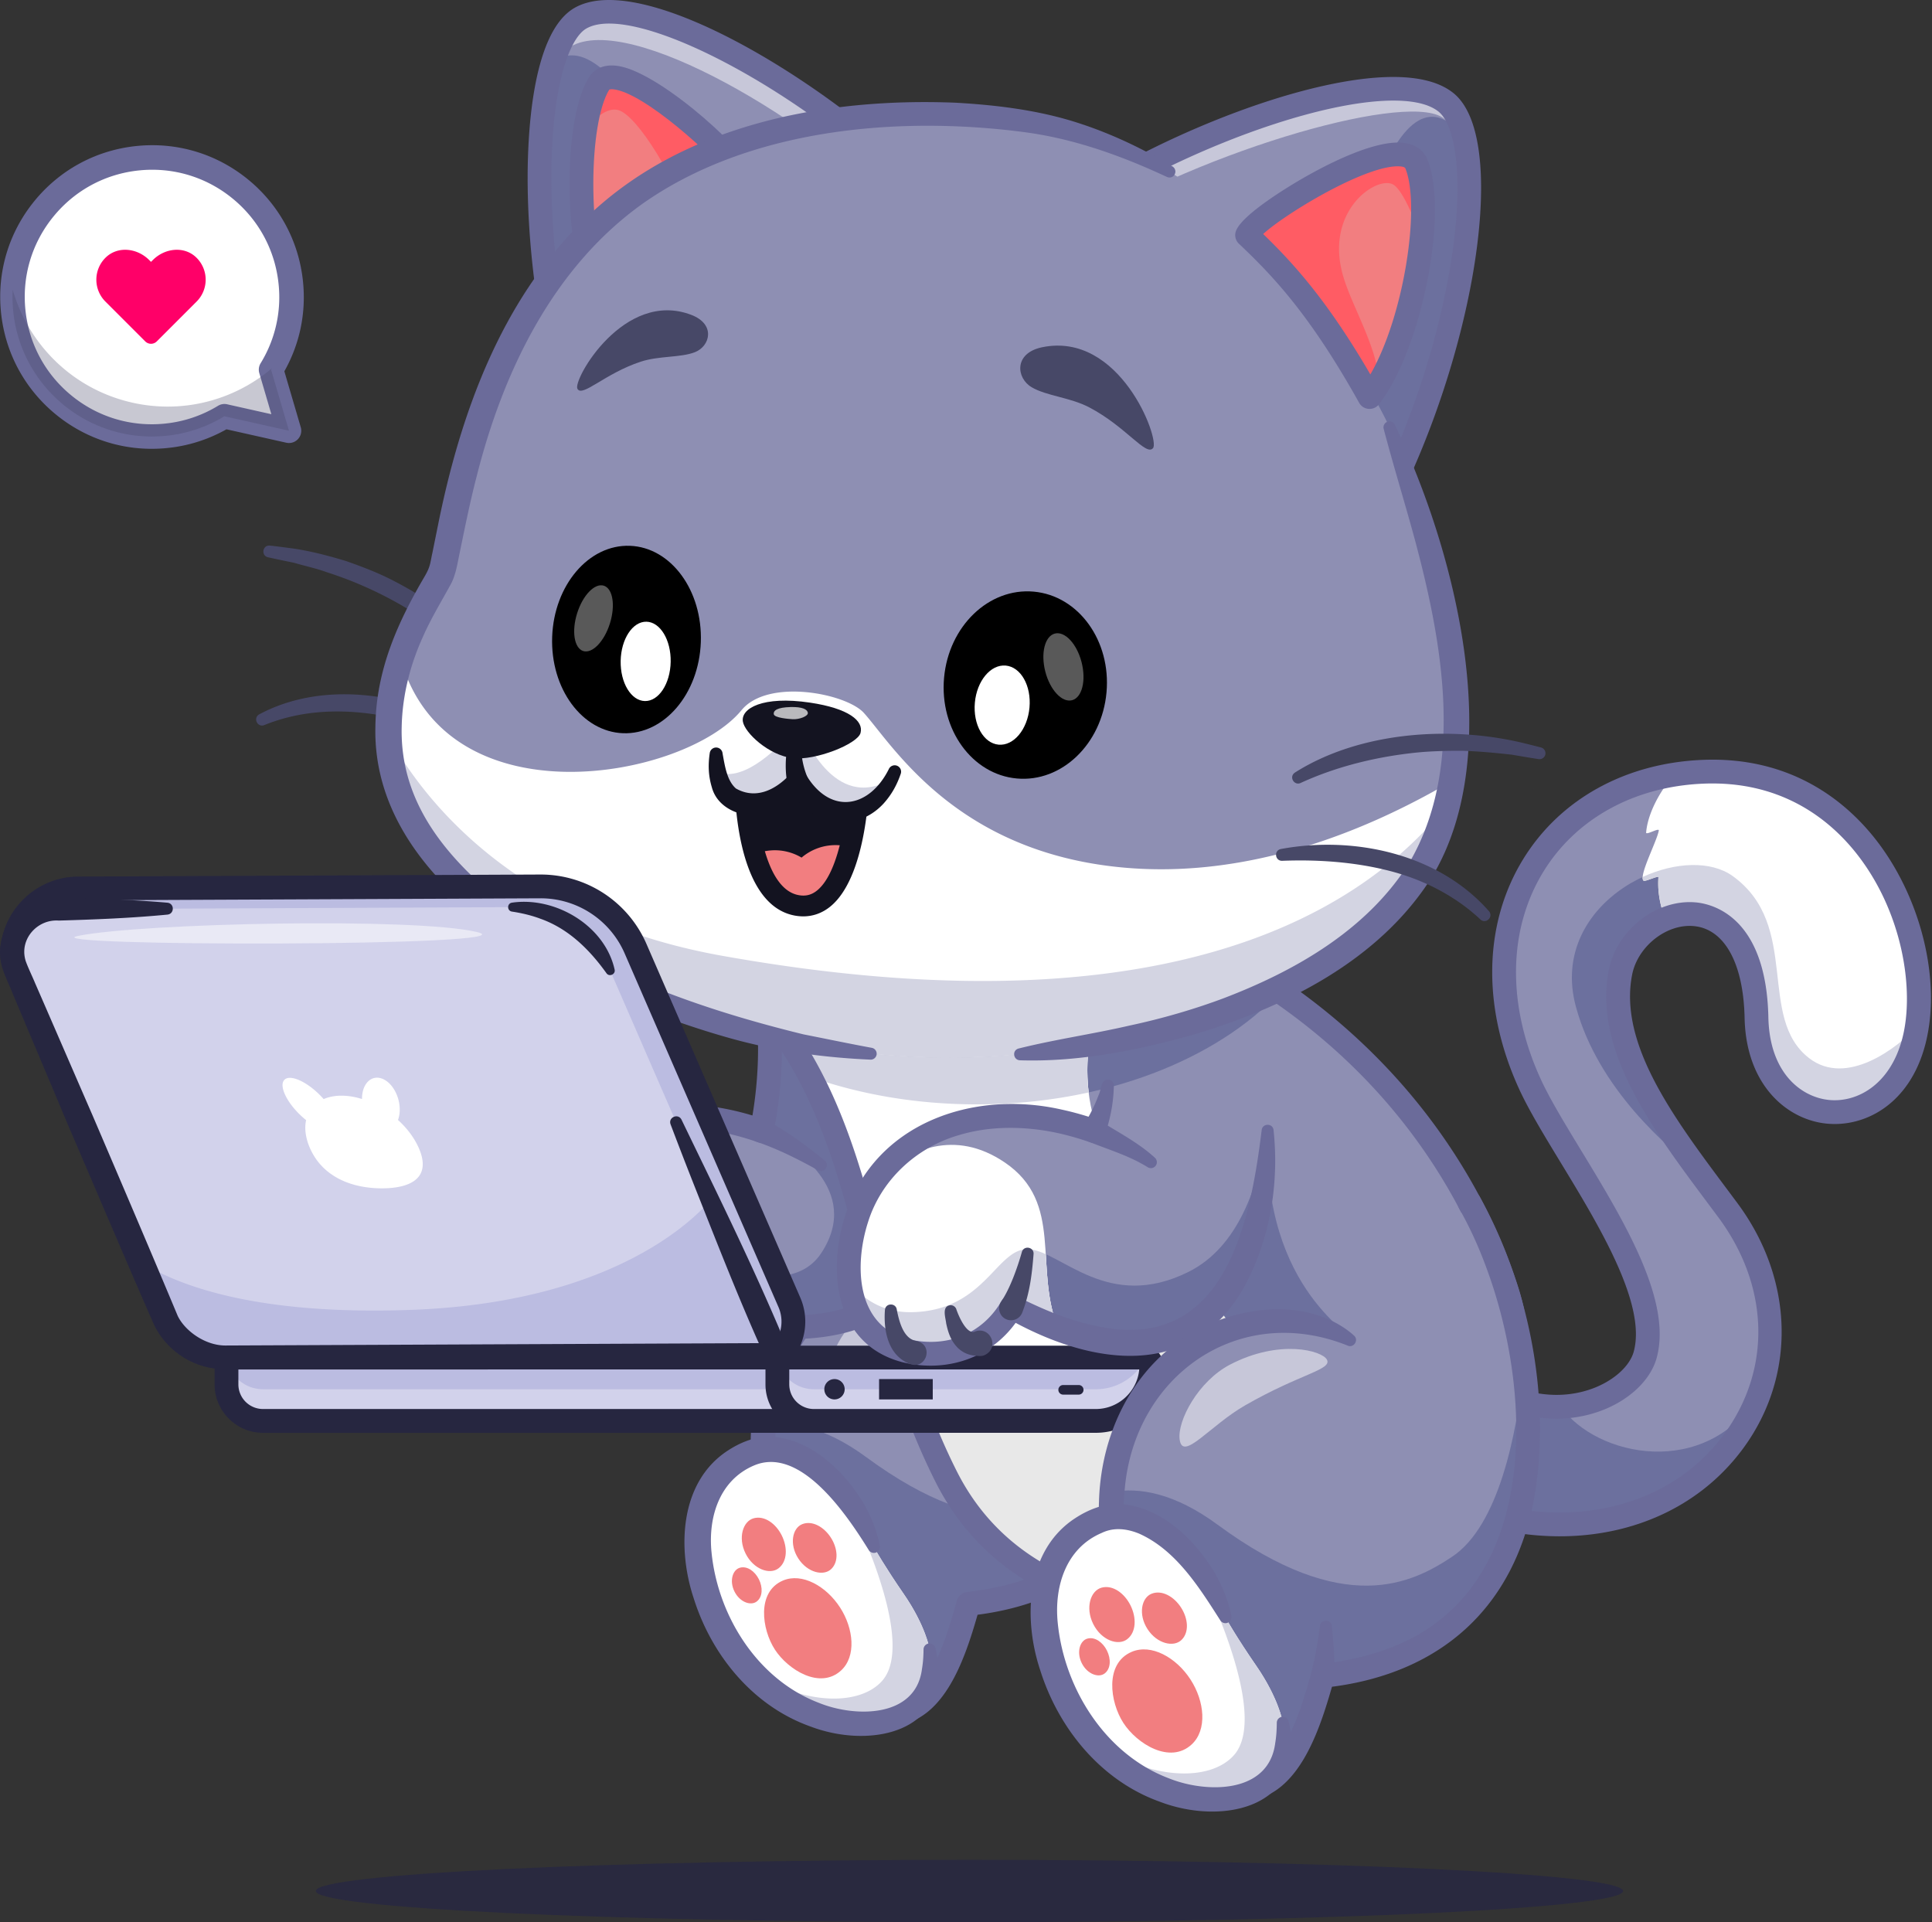 <svg width="391" height="389" fill="none" xmlns="http://www.w3.org/2000/svg"><rect width="100%" height="100%" fill="#333333" stroke="none"/><g clip-path="url(#clip0_1801_393)"><path d="M195.969 324.588c-2.885 10.817-7.653 23.386-16.784 22.125-3.555-.484-17.846-21.53-20.753-30.502-3.461-10.701-4.525-19.925-3.865-27.735 2.586-30.795 31.973-39.557 46.919-29.738l23.328-27.041c4.728 8.138 8.885 19.959 10.636 32.475 3.755 26.714-3.456 56.569-39.481 60.416z" fill="#8E8FB3"/><path d="M195.969 324.587c-2.885 10.818-7.653 23.386-16.784 22.126-3.555-.484-17.846-21.531-20.753-30.503-3.461-10.701-4.525-19.924-3.865-27.735 5.353-.969 12.288.193 20.753 6.422 24.927 18.354 38.256 11.465 46.049 6.299 9.131-6.054 12.691-23.964 14.081-37.023 3.755 26.714-3.456 56.569-39.481 60.416v-.002z" fill="#6C709E"/><path d="M200.824 259.743c-11.821-4.908-25.677-2.311-34.501 7.041-6.025 6.219-8.936 15.092-9.388 23.706-.391 8.888 1.399 17.967 4.285 26.326 3.929 8.936 9.494 17.402 15.729 24.927.875.967 1.703 1.928 2.758 2.616.015.01.067.044-.027-.004a.415.415 0 00-.097-.023c-.023-.004-.102 0-.031.002.51.071 1.096.073 1.608.012 7.258-1.149 10.704-14.168 12.485-20.38a2.42 2.42 0 012.07-1.774c4.652-.561 9.235-1.538 13.534-3.203 28.958-10.996 28.039-48.522 19.273-73.207-1.576-4.481-3.478-8.847-5.803-12.906-1.497-2.75 2.485-5.135 4.178-2.388 9.443 17.115 13.893 38.604 10.878 57.993-3.707 22.76-18.838 36.121-41.549 38.497 0 .001 2.074-1.78 2.069-1.771-2.471 8.666-6.524 23.222-17.371 23.989-.775.006-1.575.006-2.34-.158-1.115-.24-1.977-.935-2.81-1.628-4.636-4.4-8.118-9.781-11.596-15.064-2.987-4.802-5.959-9.676-7.915-15.056-2.832-8.675-4.644-17.868-4.307-27.035.543-17.822 11.32-33.875 29.559-37.215 3.573-.647 7.288-.753 10.883-.025 3.571.741 7.066 2.255 9.75 4.717 1.014.937-.099 2.566-1.321 2.011h-.003z" fill="#6B6B9A"/><path d="M188.106 333.653c.166 1.395 1.168 8.138-3.356 12.033-7.908 6.807-29.12 3.207-38.997-16.292-6.983-13.786-6.711-30.178 6.286-35.39 8.859-3.553 20.099 6.759 24.896 19.248 0 0 2.19 3.866 5.958 9.321 4.447 6.439 5.214 11.08 5.214 11.08h-.001z" fill="#fff"/><path d="M184.748 345.686c-6.625 5.704-22.587 4.099-33.393-8.033 10.299 7.35 22.447 7.91 27.21 2.469 7.373-8.43-7.268-36.726-7.636-37.437a40.71 40.71 0 016.001 10.567s2.189 3.87 5.961 9.323c4.449 6.438 5.214 11.08 5.214 11.08.164 1.395 1.168 8.139-3.357 12.032v-.001z" fill="#D3D4E2"/><path d="M189.299 333.509c4.112 16.722-12.592 20.736-25.34 15.87-11.562-4.127-19.94-14.385-23.555-25.887-3.363-10.067-2.898-23.594 6.941-29.961 2.812-1.835 6.251-3.132 9.622-2.71 7.807.92 14.222 7.29 17.972 13.711 1.447 2.6 2.571 5.378 3.116 8.289a1.223 1.223 0 01-2.247.862c-4.299-6.93-13.729-21.129-23.2-17.109-6.979 2.95-9.333 10.437-8.607 17.591 1.282 12.908 9.335 25.743 21.735 30.456 7.332 2.985 19.605 3.077 20.854-6.867.217-1.27.304-2.557.318-3.959a1.214 1.214 0 012.389-.287l.002.001z" fill="#6B6B9A"/><path d="M169.995 325.29c2.791 4.305 3.317 9.91.239 12.758-4.262 3.943-10.753-.114-13.413-4.215-2.66-4.103-3.714-11.683 1.624-13.965 3.854-1.648 8.758 1.118 11.55 5.423v-.001zm-1.862-14.139c1.393 2.146 1.658 4.842.119 6.361-1.538 1.52-4.816.784-6.687-2.103-1.872-2.886-1.206-6.18.809-6.963 2.014-.784 4.367.557 5.759 2.703v.002zm-9.915-.404c1.191 2.395 1.146 5.225-.632 6.62-1.777 1.395-5.095.243-6.697-2.977-1.601-3.22-.517-6.561 1.668-7.137 2.186-.574 4.469 1.097 5.66 3.492l.001.002zm-4.627 8.873c.804 1.617.775 3.53-.427 4.472-1.2.942-3.442.164-4.523-2.011-1.082-2.174-.35-4.431 1.126-4.82 1.477-.388 3.019.741 3.823 2.359h.001z" fill="#F27E80"/><path d="M167.868 278.154c-.481-3.642 3.633-11.45 9.925-14.715 9.726-5.049 18.028-2.73 18.99-.976 1.098 2.006-5.134 2.727-16.04 8.986-6.972 4.002-12.29 11.13-12.873 6.703l-.002.002z" fill="#fff" opacity=".5"/><path d="M134.035 264.132s-5.005 10.792-15.538 9.673c-5.638-.602-12.862-4.182-13.836-14.612-.181-1.912-.151-4.055.138-6.449 2.55-21.198 23.852-32.814 49.328-23.87l.091-.391c.469-2.208 2.665-13.426.992-25.56l34.103 25.782s12.41 55.765-55.278 35.426v.001z" fill="#8E8FB3"/><path d="M134.034 264.132s-5.004 10.791-15.538 9.672c-5.637-.601-12.861-4.181-13.836-14.611 2.623 1.811 7.953 4.254 15.532 1.72 11.146-3.711 12.741-10.827 12.741-10.827s25.14 15.899 33.278 3.507c8.344-12.699-5.54-21.752-11.995-25.109.47-2.208 2.665-13.426.992-25.56l34.103 25.782s12.41 55.765-55.278 35.426h.001z" fill="#6C709E"/><path d="M120.061 276.294c-.59 0-1.195-.031-1.818-.098-2.859-.303-8.227-1.533-12.067-6.353-3.38-4.244-4.647-10.094-3.768-17.39 1.213-10.073 6.447-18.46 14.738-23.619 9.476-5.895 22.153-6.984 35.136-3.088.72-4.234 1.83-13.136.542-22.494a2.408 2.408 0 012.056-2.713 2.405 2.405 0 012.713 2.056c1.903 13.832-1 26.312-1.125 26.836a2.414 2.414 0 01-1.188 1.556 2.412 2.412 0 01-1.95.159c-12.505-4.392-24.767-3.747-33.639 1.774-7.027 4.373-11.467 11.513-12.503 20.108-.719 5.969.208 10.618 2.755 13.816 2.748 3.45 6.7 4.341 8.811 4.566 8.649.917 12.923-7.919 13.102-8.296a2.41 2.41 0 012.872-1.285c21.591 6.486 36.847 5.771 45.342-2.127 11.202-10.415 6.938-30.274 6.894-30.474a2.407 2.407 0 014.698-1.045c.206.924 4.886 22.773-8.314 35.043-9.574 8.901-25.769 10.162-48.151 3.756-1.989 3.172-6.899 9.311-15.131 9.311l-.005.001z" fill="#6B6B9A"/><path d="M388.079 206.743c-.046.353-.098.713-.151 1.061a30.91 30.91 0 01-.597 2.916c-5.469 21.053-31.358 18.5-31.851-4.79-.348-16.575-8.009-21.847-15.2-20.837a13.583 13.583 0 00-3.276.899c-2.378.98-4.559 2.628-6.212 4.716-1.391 1.763-2.407 3.851-2.853 6.13-.835 4.326-.493 8.658.679 12.99 2.465 9.129 8.629 18.263 15.299 27.328 1.909 2.598 3.856 5.179 5.77 7.765 2.175 2.928 3.903 5.916 5.219 8.943 2.244 5.156 3.305 10.393 3.317 15.491a37.051 37.051 0 01-2.297 12.909c-7.215 19.614-30.737 32.994-59.724 22.786l3.074-25.42c5.723 3.845 11.5 5.242 16.616 5.046a21.395 21.395 0 001.769-.128h.006c.203-.023.407-.046.598-.081 7.637-1.032 13.409-5.574 14.69-10.295 4.065-14.881-16.667-40.352-23.267-54.666-12.289-26.666-2.123-51.598 19.725-60.198a44.938 44.938 0 019.551-2.57c1.821-.29 3.706-.47 5.637-.551a44.102 44.102 0 014.118.012c29.102 1.432 41.681 31.445 39.362 50.543l-.002.001z" fill="#8E8FB3"/><path d="M355.927 282.264c-7.214 19.614-30.737 32.994-59.724 22.786l3.074-25.42c5.724 3.845 11.5 5.242 16.616 5.046 7.138 10.181 29.386 14.834 40.034-2.412zm-36.995-78.531c4.487 16.595 18.717 28.739 24.982 33.423-6.669-9.064-12.828-18.199-15.298-27.325-1.171-4.334-1.512-8.667-.672-12.989.443-2.282 1.456-4.367 2.851-6.132 2.385-3.03 5.878-5.115 9.489-5.615 7.189-1.009 14.848 4.26 15.196 20.837.492 23.291 26.384 25.844 31.852 4.791.242-.933.438-1.91.597-2.918-3.917 4.248-14.199 12.194-21.781 6.351-10.668-8.224-1.622-26.884-15.485-36.859-10.561-7.601-37.553 4.92-31.732 26.439l.001-.003z" fill="#6C709E"/><path d="M332.65 178.254c.266.193 3.003-1.083 2.982-.754-.084 1.436-.195 4.329 1.371 8.493.016-.009.027-.01.044-.014.208-.092.411-.17.622-.239.182-.068.367-.126.55-.183.145-.044.296-.09.448-.129.134-.036.275-.074.417-.106.395-.097.793-.169 1.196-.226 7.191-1.009 14.852 4.259 15.196 20.836.493 23.289 26.383 25.845 31.855 4.791.241-.935.433-1.908.596-2.917-3.919 4.246-14.2 12.19-21.783 6.349-10.669-8.223-1.62-26.885-15.483-36.863-4.41-3.169-11.671-2.838-18.221.187-.026.376.031.65.208.776l.002-.001z" fill="#686868"/><path d="M337.004 185.993a13.374 13.374 0 013.279-.896c7.191-1.01 14.851 4.258 15.196 20.835.493 23.29 26.383 25.845 31.855 4.791.241-.934.433-1.908.596-2.917.047-.351.099-.708.146-1.064 2.323-19.095-10.256-49.11-39.358-50.538a42.428 42.428 0 00-4.118-.016 50.064 50.064 0 00-5.636.553c-1.627 1.488-5.408 6.816-5.819 11.749-.051.61 2.679-1.062 2.563-.402-.394 2.22-4.198 9.339-3.057 10.17.263.191 3.001-1.083 2.982-.756-.083 1.437-.199 4.327 1.371 8.493v-.002z" fill="#fff"/><path d="M332.65 178.254c.266.193 3.003-1.083 2.982-.754-.084 1.436-.195 4.329 1.371 8.493.016-.009.027-.01.044-.014.209-.085.412-.164.622-.239.182-.068.367-.126.55-.183.145-.044.296-.09.448-.129.141-.038.281-.075.417-.106.395-.097.793-.169 1.196-.226 7.191-1.009 14.852 4.259 15.196 20.836.493 23.289 26.383 25.845 31.855 4.791.241-.935.433-1.908.596-2.917-3.919 4.246-14.2 12.19-21.783 6.349-10.669-8.223-1.62-26.885-15.483-36.863-4.41-3.169-11.671-2.838-18.221.187-.026.376.031.65.208.776l.002-.001z" fill="#D3D4E2"/><path d="M315.663 310.909c-6.553 0-13.399-1.172-20.256-3.587a2.406 2.406 0 111.598-4.539c20.577 7.251 40.938 2.355 51.869-12.468 9.688-13.137 9.261-29.978-1.114-43.955-.721-.97-1.447-1.942-2.173-2.915-11.367-15.23-23.122-30.98-20.01-47.061 1.576-8.14 9.611-14.448 17.563-13.765 3.349.285 14.312 2.807 14.744 23.266.239 11.31 6.652 16.064 12.072 16.698 5.699.672 12.566-2.928 15.044-12.467 2.528-9.734.052-25.826-9.575-37.747-5.367-6.647-15.038-14.433-30.729-13.775-13.996.587-25.798 7.103-32.379 17.875-7.18 11.751-7.344 27.072-.447 42.036 1.83 3.971 4.873 8.977 8.096 14.276 8.664 14.25 18.485 30.404 15.313 42.025-1.218 4.464-5.525 8.56-11.237 10.689-8.315 3.098-17.83 1.691-26.107-3.862a2.406 2.406 0 012.68-3.997c6.976 4.679 14.901 5.898 21.747 3.348 4.221-1.573 7.47-4.496 8.275-7.446 2.628-9.625-7.026-25.502-14.783-38.259-3.296-5.42-6.409-10.541-8.355-14.762-7.579-16.447-7.32-33.416.711-46.559 7.434-12.165 20.658-19.518 36.285-20.174 17.656-.75 28.611 8.052 34.676 15.56 9.529 11.801 13.842 29.063 10.488 41.98-3.205 12.342-12.499 16.946-20.262 16.038-7.92-.927-16.04-7.897-16.324-21.378-.235-11.097-4.1-18.04-10.342-18.572-5.511-.469-11.32 4.149-12.429 9.885-2.709 13.992 8.398 28.875 19.142 43.267.728.976 1.456 1.952 2.18 2.926 11.508 15.501 11.948 35.001 1.123 49.679-8.513 11.543-22.023 17.739-37.085 17.739l.001.001z" fill="#6B6B9A"/><path d="M289.41 309.435c-15.375 12.019-36.442 18.149-55.614 16.35-17.716-1.661-33.807-10.095-42.29-26.908-14.173-28.117-14.962-56.98-27.485-80.927-2.653-5.077-5.829-9.932-9.776-14.51l75.027-16.591 2.846-.631c10.052 4.12 19.015 9.035 26.95 14.534 24.219 16.772 38.879 38.921 45.828 60.27 6.419 19.713-3.369 38.944-15.484 48.413h-.002z" fill="#8E8FB3"/><path d="M206.657 261.737s48.473-34.536 49.889-32.594c-1.212 32.594 18.683 41.383 16.832 42.162-1.85.778-55.511 26.078-54.097 22.795 1.416-3.283-12.625-32.362-12.625-32.362l.001-.001zm52.412-60.986c-12.796 13.661-35.504 22.744-61.389 22.744-12.151 0-23.605-2.003-33.657-5.547-2.653-5.077-5.829-9.932-9.776-14.509l75.027-16.591 2.846-.631c10.052 4.12 19.015 9.035 26.95 14.534h-.001z" fill="#6C709E"/><path d="M220.321 221.084c-7.122 1.565-14.738 2.412-22.643 2.412-12.151 0-23.605-2.002-33.657-5.546-.133-.247-.258-.5-.397-.746a33.475 33.475 0 00-.47-.866 51.696 51.696 0 00-.753-1.341 41.269 41.269 0 00-.493-.843 31.952 31.952 0 00-.481-.8c-.24-.403-.493-.806-.746-1.209-.235-.373-.475-.74-.716-1.107a39.184 39.184 0 00-.855-1.27 48.836 48.836 0 00-1.058-1.504 70.532 70.532 0 00-2.857-3.699c-.312-.379-.631-.752-.95-1.125l75.027-16.591c-5.402 9.331-10.436 21.783-8.951 34.234v.001z" fill="#E8E8E8"/><path d="M252.823 310.633c-4.782 7.959-11.471 12.67-19.027 15.154-17.716-1.661-33.807-10.095-42.29-26.908-3.712-7.363-6.503-14.781-8.831-22.143-8.441-26.709-10.744-52.763-28.43-73.294l75.027-16.591c-6.605 11.411-12.669 27.497-6.905 42.542 4.602 12.008 12.224 21.266 19.328 29.705 13.318 15.821 24.802 28.773 11.128 51.535z" fill="#fff"/><path d="M252.824 310.633c-4.783 7.959-11.471 12.669-19.028 15.154-17.715-1.661-33.807-10.095-42.289-26.908-3.712-7.363-6.504-14.781-8.832-22.143 16.453 4.319 43.662 6.725 59.02-17.638 13.318 15.82 24.801 28.772 11.128 51.535h.001z" fill="#E8E8E8"/><path d="M220.321 221.084c-7.122 1.565-14.738 2.412-22.643 2.412-12.151 0-23.605-2.002-33.657-5.546-.126-.253-.258-.5-.397-.746a86.182 86.182 0 00-1.223-2.207 41.269 41.269 0 00-.493-.843c-.156-.264-.312-.535-.481-.8-.24-.403-.493-.806-.746-1.209-.235-.373-.475-.74-.716-1.107a39.184 39.184 0 00-.855-1.27 48.836 48.836 0 00-1.058-1.504 70.532 70.532 0 00-2.857-3.699c-.312-.379-.631-.752-.95-1.125l75.027-16.591c-5.402 9.331-10.436 21.783-8.951 34.234v.001z" fill="#D3D4E2"/><path d="M240.467 328.498c-5.245 0-10.413-.537-15.366-1.647-16.358-3.661-28.716-12.959-35.74-26.891-7.358-14.597-11.129-29.244-14.775-43.409-4.874-18.933-9.478-36.816-22.161-51.54a2.405 2.405 0 113.646-3.14c13.417 15.576 18.158 33.987 23.175 53.48 3.583 13.917 7.288 28.31 14.413 42.442 8.026 15.921 22.101 22.036 32.493 24.362 20.346 4.554 44.595-1.183 61.78-14.617 11.356-8.875 20.792-26.982 14.68-45.768-6.177-18.98-23.665-53.743-71.405-73.327a2.407 2.407 0 011.826-4.452c19.439 7.974 35.949 19.292 49.068 33.641 11.385 12.452 20.061 27.2 25.087 42.648 6.83 20.988-3.657 41.175-16.292 51.05-14.103 11.022-32.702 17.168-50.429 17.168z" fill="#6B6B9A"/><path d="M110.78 159.643c.053.085.098.177.151.263l-.177-.289c.006.007.019.013.026.026zm199.573-.027l-.178.289c.053-.085.098-.177.151-.263.007-.013.02-.02.026-.026h.001z" opacity=".3" fill="#6B184E"/><path d="M96.613 134.302c-8.425-8.542-19.126-14.871-30.54-18.522-2.131-.776-4.37-1.234-6.549-1.883-1.72-.352-3.575-.732-5.289-1.116-1.46-.349-1.11-2.513.4-2.367 1.49.165 3.174.391 4.675.589 3.555.513 7.282 1.494 10.73 2.543 2.882 1.011 6.069 2.211 8.787 3.575 7.592 3.789 14.628 8.777 19.704 15.729.867 1.258-.923 2.639-1.918 1.455v-.003zm-2.189 15.827c-12.729-5.491-27.62-8.79-40.926-3.391-1.405.555-2.356-1.442-1.02-2.18 10.089-5.382 22.417-4.956 33.018-1.337 3.549 1.223 6.926 2.749 10.13 4.824a1.205 1.205 0 01-1.202 2.084z" fill="#474867"/><path d="M119.806 94.961l31.851-24.953 36.806-28.827c-19.607-21.132-58.682-44.596-71.006-37.49-2.333 1.35-4.203 4.507-5.569 9.016-5.129 16.91-3.182 52.718 7.919 82.255l-.001-.001z" fill="#8E8FB3"/><path d="M119.806 94.96l31.851-24.952c-7.769-20.62-27.304-67.801-39.77-57.303-5.129 16.91-3.182 52.72 7.919 82.256z" fill="#6C709E"/><path d="M111.338 14.706c1.156-2.545 2.563-4.364 4.185-5.302 11.867-6.849 48.495 14.63 68.713 35.093l4.23-3.316c-19.609-21.132-58.684-44.596-71.007-37.49-2.662 1.536-4.725 5.446-6.121 11.015z" fill="#fff" opacity=".5"/><path d="M119.81 97.368a2.41 2.41 0 01-2.254-1.56c-6.598-17.55-10.52-38.72-10.762-58.08-.113-9.154.58-30.996 9.459-36.118 14.411-8.315 54.811 17.281 73.973 37.935a2.406 2.406 0 01-3.529 3.273C165.585 20.06 128.705-.014 118.658 5.778c-3.682 2.123-7.289 12.807-7.051 31.89.235 18.826 4.044 39.4 10.455 56.447a2.408 2.408 0 01-2.252 3.254v-.001z" fill="#6B6B9A"/><path d="M122.792 65.049c6.689-8.668 12.261-14.557 17.112-18.944 4.255-3.837 7.95-6.512 11.361-8.868-.767-4.106-25.864-27.309-30.067-20.261-1.257 2.107-2.175 5.335-2.748 9.184-1.793 11.928-.333 29.826 4.343 38.889h-.001z" fill="#F27E80"/><path d="M118.449 26.16c1.727-2.07 4.347-4.512 6.668-3.883 3.952 1.074 12.024 14.511 14.788 23.827 4.254-3.837 7.949-6.512 11.36-8.868-.766-4.106-25.864-27.309-30.067-20.261-1.257 2.107-2.174 5.335-2.747 9.184l-.002.002z" fill="#FF5C64"/><path d="M122.388 69.507l-1.735-3.356c-6.439-12.47-7.295-40.736-1.525-50.409.697-1.17 2.436-3.026 6.206-2.353 8.848 1.585 27.392 18.562 28.292 23.41l.285 1.533-1.283.886c-7.43 5.129-15.705 11.463-27.931 27.3l-2.309 2.99zm.872-51.3c-4.124 6.915-4.411 29.279.149 42.165 10.389-12.942 17.969-19.11 24.734-23.892-3.582-4.85-17.826-17.772-24.013-18.405-.279-.028-.761-.049-.87.132z" fill="#6B6B9A"/><path d="M213.451 44.563l43.239 46.015 18.688 19.885c17.057-28.49 24.836-65.698 21.075-82.338-.774-3.424-2.035-5.97-3.803-7.402-11.532-9.322-55.577 6.6-79.198 23.838l-.001.002z" fill="#8E8FB3"/><path d="M256.69 90.578l18.687 19.885c17.057-28.49 24.837-65.698 21.076-82.338-3.694-5.1-9.888-8.942-16.729 6.453-7.095 15.943-17.252 41.35-23.033 55.999l-.001.001z" fill="#6C709E"/><path d="M213.451 44.563l2.726 2.898c24.313-16.028 67.298-28.815 75.621-23.764 6.766 4.107 4.41 28.533.141 47.923 6.825-23.876 7.418-45.477.709-50.896-11.532-9.322-55.577 6.6-79.198 23.839h.001z" fill="#fff" opacity=".5"/><path d="M275.371 112.869a2.406 2.406 0 01-2.062-3.642c9.366-15.642 16.631-35.249 19.934-53.794 3.349-18.803 1.355-30.043-2.108-32.84-4.545-3.673-16.813-2.783-32.816 2.38-15.418 4.976-32.068 13.226-43.452 21.532a2.406 2.406 0 11-2.837-3.887c11.77-8.587 28.941-17.104 44.812-22.225 10.469-3.377 29.241-8.07 37.317-1.544 12.242 9.89 3.335 59.352-16.723 92.849a2.404 2.404 0 01-2.067 1.171h.002z" fill="#6B6B9A"/><path d="M234.289 33.482c.975.493.398 1.982-.65 1.68-7.212-2.088-14.214-3.46-20.624-4.013-7.372-.634-17.021-.936-28.068-.125a61.49 61.49 0 011.262-8.01c9.483-.08 17.668.863 23.702 1.927 7.52 1.323 16.029 4.322 24.378 8.542z" fill="#fff" opacity=".7"/><path d="M187.632 213.962c6.229.173 12.469-.006 18.674-.582 51.993-4.829 75.117-24.888 82.821-40.239.224-.458.444-.915.66-1.378.123-.266.235-.539.351-.801a34.26 34.26 0 00.859-2.073l.433-1.181c.014-.031.021-.06.029-.089.019-.066.045-.135.072-.196.106-.321.212-.634.311-.953.133-.382.25-.766.361-1.151.111-.356.209-.709.307-1.062.12-.434.242-.869.348-1.306.188-.767.366-1.551.53-2.334.052-.252.105-.505.146-.77.062-.268.11-.542.155-.821.063-.324.116-.661.171-.99 1.943-12.057.522-25.324-2.275-37.924-2.778-12.52-6.907-24.386-10.431-33.746 0 0-5.294-12.08-18.575-27.988-11.331-13.569-22.133-21.186-25.066-23.128-.505-.338-.777-.503-.777-.503-9.119-4.885-18.569-8.357-26.829-9.81-13.329-2.345-37.171-4.117-62.251 4.445-19.636 6.695-32.323 19.642-40.71 33.678-12.183 20.378-15.284 43.046-17.39 52.187-.567 2.438-5.475 8.705-8.526 17.891v.006a48.32 48.32 0 00-.66 2.157c-.097.353-.196.706-.285 1.065a31.23 31.23 0 00-.278 1.124c-.005.007-.01.015-.007.029-.07.319-.148.64-.217.973-.034.181-.073.368-.113.557a44.865 44.865 0 00-.337 1.95c-.066.401-.117.805-.168 1.215-.041.327-.081.666-.113 1.004-.014.149-.034.304-.047.458-.03.345-.055.688-.08 1.032-.032.427-.05.858-.062 1.288a40.333 40.333 0 00.031 3.965v.007c.023.395.045.788.084 1.194.013.113.018.229.032.351.035.391.08.793.124 1.197.078.637.164 1.278.271 1.928 3.26 19.773 27.348 40.651 68.012 52.91 13.113 3.953 26.721 6.035 40.412 6.415l.003-.001z" fill="#8E8FB3"/><path d="M93.711 179.115c11.537 11.083 29.55 21.17 53.192 28.338 13.213 4.006 26.926 6.125 40.727 6.508 6.23.173 12.468-.007 18.673-.582 51.995-4.829 75.119-24.888 82.821-40.239.225-.458.444-.915.661-1.379.122-.265.235-.538.351-.8.303-.685.6-1.372.858-2.074l.434-1.18c.014-.031.02-.06.028-.09.132-.388.265-.764.383-1.148.133-.382.251-.767.362-1.151.111-.356.209-.709.307-1.062.12-.434.241-.869.347-1.306.188-.767.367-1.552.53-2.334.052-.253.105-.506.146-.77.062-.269.11-.542.155-.821.063-.324.116-.661.172-.99a148.823 148.823 0 01-9.402 5.111c-14.848 7.418-35.347 14.518-57.516 12.389-33.603-3.216-46.288-24.793-52.107-31.256-3.542-3.929-19.386-7.094-24.766-.553-11.436 13.897-59.856 22.899-69.036-10.584a45.313 45.313 0 00-.66 2.156c-.098.354-.197.706-.286 1.065a31.23 31.23 0 00-.278 1.124c-.005.008-.01.016-.007.03-.07.319-.148.64-.217.973a23.92 23.92 0 01-.113.556 60.486 60.486 0 00-.337 1.95 30.04 30.04 0 00-.168 1.216 33.08 33.08 0 00-.113 1.004c-.014.148-.034.303-.047.458-.03.345-.055.688-.08 1.031-.032.427-.05.858-.062 1.288a40.364 40.364 0 00.031 3.966v.006c.023.395.045.789.084 1.194.013.114.018.23.032.351.035.391.08.794.124 1.198.078.636.164 1.277.271 1.928 1.35 8.201 6.284 16.59 14.503 24.476l.003.003z" fill="#fff"/><path d="M292.844 162.978c-.098.432-.217.855-.335 1.279-.098.352-.197.703-.309 1.061-.108.387-.224.774-.361 1.152-.116.387-.252.758-.383 1.15-.003.03-.013.058-.022.086-.146.399-.292.79-.438 1.183a31.218 31.218 0 01-.857 2.079c-.119.262-.232.53-.351.8-.218.458-.436.917-.661 1.375-7.7 15.348-30.827 35.407-82.823 40.235-6.204.582-12.443.757-18.668.587-13.805-.389-27.519-2.505-40.727-6.511-23.65-7.168-41.658-17.256-53.2-28.337-8.215-7.89-13.148-16.273-14.499-24.48a37.782 37.782 0 01-.268-1.923c-.046-.401-.09-.81-.128-1.196-.01-.127-.023-.238-.034-.356-.037-.402-.06-.801-.076-1.192l-.006-.007c-.013-.258-.02-.517-.034-.768 2.514 3.949 18.44 35.446 67.348 44.207 100.064 17.926 135.003-15.764 146.836-30.422l-.004-.002z" fill="#D3D4E2"/><path d="M236.163 35.81c-9.289-4.337-18.915-7.778-29.029-9.09-25.548-3.32-55.549-.673-77.092 14.508-18.198 12.996-28.293 34.12-33.617 55.348-1.357 5.206-2.535 11.14-3.63 16.458-.36 1.845-.76 3.826-1.684 5.421-1.953 3.56-3.946 6.826-5.55 10.482-2.59 5.723-4.13 11.846-4.266 18.107-.32 12.311 5.66 22.025 14.347 30.353 18.341 17.079 42.948 26.054 66.964 31.933 4.567.901 9.282 1.889 13.835 2.727a1.206 1.206 0 01-.265 2.39c-9.576-.422-19.069-1.729-28.29-4.302-28.265-7.873-72.809-28.747-71.912-63.172.153-11.318 4.423-20.903 10.035-30.433l.32-.586.257-.533c.55-1.195.617-2.217.912-3.482l1.122-5.55c4.498-22.487 12.717-45.45 29.48-61.784C137.669 25.22 166.856 19.7 193.493 20.79c7.664.438 15.431 1.356 22.815 3.507 7.436 2.195 14.44 5.46 20.988 9.39 1.252.852.288 2.72-1.137 2.12l.004.003zm46.121 50.134c11.998 24.994 22.778 65.892 7.641 91.328-10.697 17.174-30.012 26.691-48.819 32.244-11.282 3.123-22.943 5.428-34.688 5.062-1.368-.057-1.647-2.018-.265-2.387 7.534-1.871 15.084-2.934 22.512-4.657 6.307-1.34 13.04-3.277 19.085-5.556 14.639-5.601 29.093-13.956 37.533-27.503 11.282-19.444 6.562-44.828.986-65.522-2.004-7.368-4.268-14.683-6.239-22.161a1.21 1.21 0 012.252-.848h.002z" fill="#6B6B9A"/><path d="M116.858 78.678c-.969-1.81 9.441-20.163 23.06-14.95 4.989 1.91 3.784 6.353.721 7.546-2.915 1.137-7.259.701-10.98 1.926-7.255 2.387-11.831 7.287-12.801 5.478zm116.505 11.99c1.379-1.799-6.686-23.645-22.45-20.395-5.775 1.19-5.255 6.243-2.132 8.09 2.972 1.76 7.782 2.057 11.616 4.055 7.478 3.895 11.588 10.048 12.966 8.25z" fill="#474867"/><path d="M252.386 47.579c6.693 6.337 14.504 14.367 24.786 32.77a26.205 26.205 0 001.954-2.909c4.392-7.428 7.586-19.223 8.543-29.216.6-6.22.344-11.738-1.032-15.079-3.18-7.746-32.798 10.517-34.251 14.432v.002z" fill="#F27E80"/><path d="M252.386 47.579c6.693 6.337 14.504 14.367 24.786 32.77a26.205 26.205 0 001.954-2.909c-.387-7.245-5.544-15.443-7.329-21.672-3.704-12.92 6.477-20.064 9.996-18.505 2.086.926 4.788 7.906 5.876 10.96.6-6.218.344-11.737-1.032-15.078-3.18-7.746-32.798 10.517-34.251 14.432v.002z" fill="#FF5C64"/><path d="M277.17 82.755c-.061 0-.121-.003-.183-.006a2.407 2.407 0 01-1.918-1.227c-10.017-17.934-17.514-25.738-24.334-32.195a2.407 2.407 0 01-.602-2.583c1.279-3.447 11.349-9.402 13.355-10.561 4.665-2.695 13.37-7.232 19.248-7.333 4.077-.067 5.597 2.09 6.129 3.383 4.371 10.643-1.121 38.453-9.794 49.594a2.405 2.405 0 01-1.898.928h-.003zm-21.53-35.396c6.211 6.009 13.045 13.55 21.693 28.415 6.833-11.829 10.208-34.093 7.078-41.713-.116-.282-.74-.365-1.102-.39-6.671-.442-23.164 9.553-27.669 13.688z" fill="#6B6B9A"/><path d="M223.936 140.127c.945-10.442-5.648-19.573-14.726-20.395-9.077-.821-17.202 6.978-18.147 17.421-.945 10.443 5.648 19.574 14.726 20.395 9.077.822 17.202-6.978 18.147-17.421z" fill="#000"/><path d="M208.348 143.2c.4-4.42-1.75-8.227-4.803-8.503-3.052-.276-5.851 3.083-6.251 7.502-.4 4.42 1.751 8.227 4.803 8.503 3.052.276 5.851-3.083 6.251-7.502z" fill="#fff"/><path d="M216.954 141.71c2.028-.521 2.896-3.964 1.938-7.691-.957-3.726-3.378-6.324-5.406-5.803-2.028.521-2.896 3.964-1.938 7.691.957 3.726 3.377 6.324 5.406 5.803z" fill="#fff" opacity=".35"/><path d="M141.832 129.966c.378-10.474-6.049-19.208-14.357-19.508-8.307-.3-15.349 7.947-15.727 18.42-.379 10.474 6.049 19.207 14.356 19.508 8.308.3 15.349-7.947 15.728-18.42z" fill="#000"/><path d="M135.732 133.943c.083-4.434-2.115-8.071-4.91-8.124-2.795-.052-5.128 3.499-5.212 7.933-.083 4.434 2.115 8.071 4.91 8.124 2.795.053 5.128-3.499 5.212-7.933z" fill="#fff"/><path d="M123.431 126.185c1.151-3.652.6-7.08-1.23-7.656-1.83-.577-4.246 1.916-5.397 5.568-1.15 3.652-.6 7.08 1.23 7.656 1.83.577 4.247-1.916 5.397-5.568z" fill="#fff" opacity=".35"/><path d="M262.053 156.358c13.212-8.374 31.819-9.587 46.736-5.865 1.035.248 2.064.516 3.092.782a1.203 1.203 0 01-.48 2.353c-1.765-.268-3.663-.594-5.426-.895-3.222-.365-6.709-.69-9.967-.788-2.96-.014-6.256.055-9.185.343-8.075.823-16.117 2.751-23.509 6.122-1.341.735-2.544-1.17-1.26-2.05l-.001-.002zm-2.855 15.467c14.81-2.751 31.943.947 42.141 12.582.978 1.152-.632 2.702-1.741 1.661-5.232-4.896-11.742-8.151-18.652-9.89-6.946-1.748-14.302-2.25-21.449-1.972-1.461.05-1.739-2.065-.298-2.381h-.001z" fill="#474867"/><path d="M173.796 158.403s-.166 6.62-1.77 13.042c-1.64 6.545-4.781 12.877-10.78 11.777-4.403-.801-6.962-5.284-8.442-10.363-2.214-7.566-2.042-16.45-2.042-16.45l23.034 1.994z" fill="#131320"/><path d="M172.028 171.443c-1.64 6.546-4.781 12.878-10.78 11.778-4.403-.801-6.962-5.285-8.442-10.363a10.528 10.528 0 013.102-.745 10.556 10.556 0 016.315 1.447 10.555 10.555 0 015.972-2.492c1.327-.112 2.62.024 3.833.375z" fill="#F27E80"/><path d="M162.556 185.45c-.555 0-1.12-.052-1.692-.156-12.367-2.264-12.26-26.206-12.208-28.928a2.106 2.106 0 012.105-2.064h.041a2.107 2.107 0 012.065 2.145c-.12 6.404 1.219 23.326 8.756 24.705 1.439.264 2.63-.038 3.752-.951 4.829-3.923 6.198-17.106 6.318-21.854a2.106 2.106 0 012.104-2.052h.054a2.103 2.103 0 012.052 2.157c-.048 1.944-.675 19.167-7.871 25.016-1.613 1.311-3.481 1.983-5.476 1.983v-.001z" fill="#131320"/><path d="M144.938 152.427s-.292 7.325 3.365 9.259c5.571 2.949 10.577-.408 13.172-3.457 0 0 4.269 8.377 12.525 5.539 4.828-1.66 7.086-7.652 7.086-7.652l-20.406-8.355-15.742 4.664v.002z" fill="#fff"/><path d="M148.305 161.683c5.061 3.533 10.574-.402 13.171-3.451 0 0 5.058 9.318 12.942 6.263 2.774-1.078 3.625-3.609 3.808-5.772-10.917 4.123-16.502-12.161-16.502-12.161-2.883 3.39-9.758 10.954-15.429 10.013-.165 1.794.164 3.826 2.01 5.11v-.002z" fill="#D3D4E2"/><path d="M162.122 148.775c-.182 2.956.187 6.121 1.423 8.825 1.137 2.976-3.368 4.389-4.129 1.289-.563-2.661-.492-5.375-.025-8.02.158-.864.341-1.673.607-2.557a1.089 1.089 0 011.356-.729c.524.156.835.671.768 1.192z" fill="#131320"/><path d="M174.155 148.339c-.611 2.233-9.189 5.647-13.743 5.092-4.889-.597-9.696-5.148-10.069-7.406-.436-2.643 3.997-5.257 13.584-3.831 7.843 1.166 10.896 3.7 10.228 6.147v-.002z" fill="#131320"/><path d="M163.492 144.244c.112.684-1.703 1.392-3.108 1.304-.797-.051-3.659-.264-3.783-1.012-.123-.75.723-1.381 3.388-1.448 2.424-.061 3.389.472 3.501 1.156h.002z" fill="#fff" opacity=".7"/><path d="M146.235 152.478c.457 2.496.876 5.505 2.71 7.098 4.943 2.799 9.822-.885 12.647-5l1.81 2.673c4.943 7.729 12.61 6.144 16.471-1.589a1.305 1.305 0 011.789-.64c.574.296.833.96.639 1.554-.785 2.305-1.886 4.286-3.525 6.089-5.973 6.411-15.507 4.13-19.226-3.452l3.57.419c-1.479 1.875-3.361 3.456-5.677 4.482-4.633 2.234-11.966.618-13.39-4.82-.706-2.338-.764-4.549-.409-6.919a1.306 1.306 0 011.499-1.076 1.317 1.317 0 011.093 1.18l-.001.001z" fill="#131320"/><path d="M171.777 287.558H53.227a7.388 7.388 0 01-7.39-7.388v-5.431h111.487l14.453 12.819z" fill="#BBBCE1"/><path d="M171.775 287.557H53.225a7.39 7.39 0 01-7.386-7.387v-5.432h.066a7.39 7.39 0 007.32 6.413h111.331l7.219 6.406z" fill="#D2D2EB"/><path d="M171.777 289.965H53.226c-5.401 0-9.795-4.394-9.795-9.794v-5.431a2.407 2.407 0 012.407-2.407h111.486c.588 0 1.156.216 1.596.607l14.453 12.819a2.408 2.408 0 01-1.596 4.207v-.001zM48.244 277.146v3.024a4.987 4.987 0 004.982 4.981h112.212l-9.027-8.005H48.244z" fill="#262640"/><path d="M157.325 274.738l-20.321-.807-85.927-3.417h-.047a13.696 13.696 0 01-12.175-7.417L2.46 192.402a13.404 13.404 0 014.193-8.933 13.383 13.383 0 019.162-3.664l93.5-.415a20.945 20.945 0 0119.304 12.597l20.628 47.414 10.503 24.146a9.803 9.803 0 01-2.425 11.189v.002z" fill="#BBBCE1"/><path d="M157.326 274.738l-20.321-.807c2.334-11.087 6.731-30.963 6.731-30.963s4.824 3.561 5.511-3.567l10.504 24.146a9.807 9.807 0 01-2.425 11.189v.002z" fill="#BBBCE1"/><path d="M157.325 277.146l-.096-.001-106.196-4.227h-.017a16.023 16.023 0 01-14.302-8.715L.322 193.506a2.405 2.405 0 01-.262-1.252c.52-8.294 7.435-14.821 15.746-14.857l93.496-.414h.105a23.342 23.342 0 0121.422 14.042l31.129 71.568a12.195 12.195 0 01-3.021 13.936c-.443.4-1.017.62-1.612.62v-.003zm-106.247-9.042c.031 0 .063 0 .096.003l105.187 4.187a7.387 7.387 0 001.183-7.784l-31.129-71.567a18.53 18.53 0 00-17.008-11.149h-.083l-93.496.414c-5.574.025-10.248 4.242-10.906 9.716l36.07 70.074a11.232 11.232 0 0010.024 6.106h.062z" fill="#262640"/><path d="M157.325 274.207l-111.487.493h-.066a13.67 13.67 0 01-12.157-7.411l-5.054-11.815-25.392-59.349c-2.448-5.732 1.739-12.109 7.97-12.133l92.472-.409a21.643 21.643 0 0119.953 13.011l20.17 46.374 13.59 31.239h.001z" fill="#D2D2EB"/><path d="M157.327 274.207l-111.488.493h-.066a13.67 13.67 0 01-12.157-7.411l-5.053-11.815c7.784 4.86 23.731 10.744 54.688 9.613 39.317-1.438 56.149-17.175 60.486-22.12l13.59 31.239v.001z" fill="#BBBCE1"/><path d="M103.611 182.679c8.769-1.283 18.811 4.625 20.781 13.557.208.959-1.106 1.522-1.655.72-3.45-4.815-7.692-9.006-13.337-11.016-1.839-.694-3.779-1.148-5.798-1.458-1.021-.155-1.013-1.658.007-1.802l.002-.001zm34.31 43.905c7.471 15.454 15.101 30.859 21.639 46.737.639 1.529-.567 3.32-2.225 3.294l-111.487.495a16.115 16.115 0 01-8.463-2.254c-2.593-1.549-4.763-3.847-6.12-6.561-5.694-12.915-11.784-27.367-17.405-40.404-2.817-6.733-8.56-20.299-11.38-27.032-.46-1.213-1.882-4.176-2.149-5.481-1.42-5.396 1.86-11.438 7.165-13.131 1.403-.488 2.917-.625 4.384-.572 7.345.149 14.67.368 22.001 1.012 1.465.156 1.438 2.255.01 2.407-7.326.708-14.648.992-21.992 1.207-4.285-.315-7.902 3.654-6.784 7.881.178.83 1.618 3.844 1.958 4.712 2.932 6.709 8.764 20.193 11.688 26.9 5.592 13.074 11.744 27.448 17.198 40.493 1.456 3.052 5.637 6.107 9.868 6.01l111.486-.494-2.195 3.366a187.34 187.34 0 01-2.652-5.854c-4.277-9.824-8.159-19.814-12.115-29.772a881.993 881.993 0 01-4.637-11.999c-.526-1.43 1.527-2.297 2.207-.96z" fill="#262640"/><path d="M157.325 274.74h74.102a1.58 1.58 0 011.578 1.579c0 6.203-5.036 11.239-11.24 11.239h-57.052a7.39 7.39 0 01-7.388-7.388v-5.431.001z" fill="#BBBCE1"/><path d="M233.002 276.32c0 3.104-1.257 5.913-3.291 7.947a11.2 11.2 0 01-7.947 3.291h-57.052a7.39 7.39 0 01-7.387-7.387v-5.432h.066a7.389 7.389 0 007.321 6.413h57.052c3.104 0 5.913-1.257 7.947-3.291a11.331 11.331 0 002.172-3.056c.65.199 1.119.8 1.119 1.516v-.001z" fill="#D2D2EB"/><path d="M221.766 289.965h-57.053c-5.401 0-9.795-4.394-9.795-9.794v-5.431a2.407 2.407 0 012.407-2.407h74.1a3.991 3.991 0 013.986 3.986c0 7.524-6.123 13.646-13.647 13.646h.002zm-62.034-12.819v3.024a4.987 4.987 0 004.981 4.981h57.053c4.591 0 8.377-3.522 8.795-8.005h-70.829z" fill="#262640"/><path d="M214.132 268.812c-2.918-1.09-6.046-2.509-9.385-4.29-1.221 1.876-6.207 10.653-19.021 9.281-5.606-.601-12.778-4.138-13.824-14.43-.193-1.956-.175-4.157.126-6.63.685-5.703 2.731-10.708 5.847-14.81 8.464-11.147 24.856-15.599 43.481-9.06 0 0 2.263-4.428 2.876-9.318l32.19 9.114.12.036s1.329 56.438-42.41 40.107z" fill="#8E8FB3"/><path d="M214.132 268.812c-2.918-1.09-6.046-2.509-9.385-4.29-1.221 1.876-6.207 10.653-19.021 9.281-5.606-.601-12.778-4.138-13.825-14.43 2.087 2.803 6.106 6.388 12.91 6.177 14.767-.456 16.91-13.257 23.497-12.728 6.58.529 15.94 12.669 32.195 4.59 10.004-4.968 14.245-17.156 15.917-28.743l.12.036s1.33 56.438-42.409 40.107h.001z" fill="#6C709E"/><path d="M214.131 268.812c-2.918-1.089-6.046-2.509-9.385-4.29-1.22 1.876-6.207 10.653-19.021 9.282-.174-.018-.355-.043-.529-.066-.018 0-.03 0-.043-.007-.162-.024-.33-.047-.493-.078a9.71 9.71 0 01-.547-.102 6.024 6.024 0 01-.427-.091c-.247-.054-.493-.12-.739-.186-.151-.042-.308-.09-.457-.132-.5-.157-1.004-.337-1.499-.548-.102-.036-.198-.084-.3-.126a15.26 15.26 0 01-1.836-.968c-.162-.102-.325-.204-.487-.319a10.697 10.697 0 01-.559-.397 7.347 7.347 0 01-.541-.427 12.105 12.105 0 01-.529-.464c-.09-.078-.174-.162-.258-.24a12.863 12.863 0 01-.746-.782c-.084-.097-.163-.187-.24-.282-.398-.47-.764-.981-1.113-1.528-.096-.157-.192-.319-.289-.482a14.083 14.083 0 01-.703-1.383 11.049 11.049 0 01-.271-.649c-.018-.048-.036-.097-.061-.145a17.876 17.876 0 01-.24-.667c-.047-.156-.096-.307-.144-.47a5.01 5.01 0 01-.127-.427l-.054-.199a6.711 6.711 0 01-.126-.493c-.018-.072-.03-.144-.048-.21a10.7 10.7 0 01-.127-.602 16.365 16.365 0 01-.144-.842l-.054-.38-.091-.734c2.094 2.803 6.112 6.383 12.91 6.171 14.767-.457 16.91-13.257 23.497-12.728 1.04.084 2.147.456 3.338.992.301 4.885.47 10.016 2.485 14.997l-.002.002z" fill="#E8E8E8"/><path d="M214.132 268.812c-2.918-1.09-6.047-2.509-9.385-4.29-1.221 1.876-6.208 10.653-19.022 9.281-6.67-.716-15.562-5.594-13.697-21.06.685-5.703 2.73-10.708 5.847-14.81 6.214-5.215 15.298-9.577 25.477-2.677 12.037 8.169 5.816 21.314 10.78 33.556z" fill="#fff"/><path d="M214.131 268.812c-2.918-1.089-6.046-2.509-9.385-4.29-1.22 1.876-6.207 10.653-19.021 9.282-.174-.018-.355-.043-.529-.066-.018 0-.03 0-.043-.007-.162-.024-.33-.047-.493-.078a9.71 9.71 0 01-.547-.102 6.024 6.024 0 01-.427-.091c-.247-.054-.493-.12-.739-.186-.151-.042-.308-.09-.457-.132-.5-.157-1.004-.337-1.499-.548-.102-.036-.198-.084-.3-.126a15.26 15.26 0 01-1.836-.968c-.162-.102-.325-.204-.487-.319a10.697 10.697 0 01-.559-.397c-.181-.138-.367-.276-.541-.427a12.105 12.105 0 01-.529-.464c-.09-.078-.174-.162-.258-.24a12.863 12.863 0 01-.746-.782c-.084-.097-.163-.187-.24-.282-.398-.47-.764-.981-1.113-1.528-.096-.157-.192-.319-.289-.482a14.083 14.083 0 01-.703-1.383 11.049 11.049 0 01-.271-.649c-.018-.048-.036-.097-.061-.145a17.876 17.876 0 01-.24-.667c-.047-.156-.096-.307-.144-.47a5.01 5.01 0 01-.127-.427l-.054-.199a6.711 6.711 0 01-.126-.493c-.018-.072-.03-.144-.048-.21a10.7 10.7 0 01-.127-.602 16.365 16.365 0 01-.144-.842l-.054-.38-.091-.734c2.094 2.803 6.112 6.383 12.91 6.171 14.767-.457 16.91-13.257 23.497-12.728 1.04.084 2.147.456 3.338.992.301 4.885.47 10.016 2.485 14.997l-.002.002z" fill="#D3D4E2"/><path d="M257.741 228.678c1.137 10.664-.618 21.606-5.616 31.177-10.77 19.978-31.62 16.435-48.508 6.792l3.149-.81c-5.023 8.618-14.622 12.191-24.183 9.83-13.614-3.582-15.212-18.303-11.476-29.861 6.021-18.642 25.999-25.331 43.866-21.228 2.44.528 4.83 1.228 7.18 2.029l-2.939 1.175c1.245-1.85 2.328-4.034 3.117-6.15.593-1.108.424-3.485 2.207-3.118.545.151.899.651.887 1.192-.075 3.531-.745 6.919-1.924 10.266a2.394 2.394 0 01-2.94 1.176c-2.17-.737-4.366-1.382-6.595-1.865-6.583-1.408-13.619-1.485-20.038.479-8.513 2.501-15.589 9.031-18.245 17.537-2.803 8.683-2.511 21.058 8.118 23.711 7.628 1.83 14.984-.907 18.934-7.8a2.386 2.386 0 013.148-.81c3 1.498 6.039 2.884 9.141 4.007 3.105 1.105 6.269 1.947 9.429 2.412 23.733 3.432 28.639-21.881 30.884-40.086.11-1.42 2.221-1.493 2.406-.056l-.002.001z" fill="#6B6B9A"/><path d="M209.176 253.776c-.325 4.11-.765 7.904-2.296 11.867a2.422 2.422 0 01-3.163 1.374c-1.425-.553-1.968-2.363-1.097-3.614.919-1.346 1.706-3.013 2.392-4.716a54.607 54.607 0 001.796-5.315c.395-1.381 2.456-1.02 2.368.402v.002z" fill="#474867"/><path d="M232.298 236.233c-3.827-2.385-7.843-3.517-12.044-5.216-3.194-1.452-.837-6.039 2.205-4.278 3.697 2.321 7.978 4.533 11.254 7.548.502.439.554 1.201.115 1.705a1.21 1.21 0 01-1.529.241h-.001z" fill="#6B6B9A"/><path d="M267.695 339.158c-2.972 11.146-7.887 24.098-17.295 22.799-3.664-.5-18.39-22.186-21.385-31.431-3.567-11.027-4.662-20.532-3.983-28.581 2.665-31.732 32.948-40.762 48.348-30.644l24.039-27.864c4.873 8.386 9.155 20.567 10.96 33.465 3.868 27.527-3.562 58.291-40.683 62.256h-.001z" fill="#8E8FB3"/><path d="M267.695 339.158c-2.972 11.146-7.887 24.098-17.295 22.799-3.664-.5-18.39-22.186-21.385-31.431-3.567-11.027-4.662-20.532-3.983-28.581 5.516-.999 12.663.199 21.386 6.617 25.687 18.913 39.419 11.815 47.45 6.491 9.409-6.238 13.079-24.694 14.51-38.151 3.868 27.527-3.562 58.291-40.683 62.256z" fill="#6C709E"/><path d="M272.718 272.309c-22.052-8.834-43.191 6.121-45.108 29.236-1.011 9.972.994 20.23 4.208 29.633 3.306 7.746 8.073 14.981 13.057 21.79 1.792 2.298 3.853 5.079 6.01 6.631a.288.288 0 00-.092-.022c-.022-.003-.1 0-.026.004l.244.02c5.954.518 9.262-6.712 11.242-11.407 1.245-3.095 2.231-6.353 3.118-9.656a2.42 2.42 0 012.07-1.773c4.799-.578 9.528-1.587 13.965-3.306 29.881-11.344 28.952-50.058 19.902-75.529-1.623-4.621-3.586-9.123-5.984-13.311-1.498-2.748 2.484-5.137 4.178-2.389 9.721 17.621 14.305 39.749 11.199 59.711-3.815 23.421-19.38 37.164-42.751 39.609 0 .002 2.076-1.779 2.069-1.77-2.537 8.896-6.7 23.876-17.833 24.663-.791.007-1.61.007-2.392-.16-1.136-.245-2.014-.956-2.863-1.662-4.771-4.528-8.356-10.069-11.936-15.506-3.074-4.944-6.134-9.961-8.149-15.499-2.914-8.931-4.78-18.394-4.431-27.83.561-18.33 11.64-34.838 30.396-38.278 3.675-.666 7.493-.775 11.19-.031 3.673.756 7.267 2.306 10.037 4.822 1.022.936-.097 2.574-1.322 2.011l.002-.001z" fill="#6B6B9A"/><path d="M259.592 348.499c.171 1.437 1.204 8.386-3.459 12.399-8.15 7.015-30.007 3.305-40.185-16.787-7.196-14.206-6.916-31.097 6.477-36.467 9.129-3.66 20.711 6.964 25.654 19.834 0 0 2.257 3.984 6.139 9.606 4.582 6.635 5.372 11.416 5.372 11.416l.002-.001z" fill="#fff"/><path d="M256.132 360.898c-6.828 5.877-23.275 4.223-34.41-8.277 10.612 7.574 23.131 8.151 28.039 2.545 7.597-8.687-7.489-37.844-7.869-38.579a42.028 42.028 0 016.184 10.889s2.256 3.988 6.142 9.607c4.584 6.634 5.373 11.417 5.373 11.417.169 1.438 1.202 8.386-3.459 12.398z" fill="#D3D4E2"/><path d="M260.787 348.357c4.177 17.185-12.952 21.271-26.049 16.276-11.888-4.247-20.504-14.798-24.219-26.629-3.454-10.342-2.989-24.239 7.117-30.782 2.884-1.881 6.406-3.215 9.865-2.782 8.021.944 14.606 7.494 18.469 14.087 1.493 2.673 2.656 5.529 3.233 8.518a1.223 1.223 0 01-2.246.863c-4.304-6.735-8.983-14.228-16.449-17.55-2.624-1.07-5.215-1.254-7.523-.138-7.226 3.052-9.67 10.801-8.919 18.206 1.322 13.331 9.643 26.585 22.452 31.449 7.623 3.077 20.274 3.192 21.567-7.146.22-1.312.304-2.641.314-4.088a1.211 1.211 0 011.221-1.204 1.215 1.215 0 011.169.919l-.002.001zm8.749-19.285c.37 3.476.575 6.888.548 10.396-.127 3.2-4.777 3.163-4.848-.043.286-1.805.834-3.568 1.117-5.411.302-1.642.567-3.318.78-4.965.189-1.408 2.251-1.374 2.403.025v-.002zM165.525 236.82c-3.923-2.191-8.136-4.305-12.356-5.736-3.239-1.249-1.218-5.928 1.915-4.415 4.294 2.349 8.057 5.136 11.821 8.179 1.13.944-.114 2.711-1.38 1.972z" fill="#6B6B9A"/><path d="M240.93 339.882c2.877 4.436 3.418 10.212.247 13.147-4.392 4.062-11.081-.116-13.822-4.344-2.741-4.227-3.828-12.04 1.674-14.391 3.972-1.698 9.025 1.152 11.901 5.588zm-1.919-14.57c1.434 2.212 1.708 4.989.123 6.554-1.585 1.566-4.964.808-6.892-2.165-1.928-2.975-1.241-6.368.835-7.176 2.077-.808 4.501.575 5.936 2.787h-.002zm-10.216-.416c1.227 2.468 1.181 5.384-.651 6.823-1.831 1.438-5.249.251-6.9-3.067-1.649-3.318-.533-6.762 1.719-7.354 2.252-.592 4.606 1.131 5.832 3.598zm-4.769 9.145c.828 1.667.797 3.637-.44 4.608-1.238.972-3.547.169-4.66-2.072-1.114-2.242-.36-4.568 1.161-4.968 1.522-.4 3.11.764 3.94 2.431l-.001.001z" fill="#F27E80"/><path d="M168.888 283.208a2.059 2.059 0 10-.002-4.118 2.059 2.059 0 00.002 4.118zm19.885-4.117h-10.864v4.117h10.864v-4.117zm29.54 1.205h-3.18a.971.971 0 000 1.941h3.18a.97.97 0 000-1.941z" fill="#262640"/><path d="M193.57 265.045c.443 1.277 2.01 4.973 3.64 4.468 3.143-1.311 5.188 3.194 2.128 4.695-.689.359-1.545.194-2.265.115a5.54 5.54 0 01-3.283-1.601c-1.404-1.447-1.912-3.104-2.299-4.889-.116-1.176-.969-3.475.842-3.69a1.216 1.216 0 011.237.901v.001zm-12.069.042c.452 2.255 1.303 5.819 3.889 6.275 3.782.716 2.075 6.158-1.457 4.587-4.271-1.807-5.148-6.769-4.838-10.855.134-1.462 2.264-1.453 2.405-.007h.001z" fill="#474867"/><path d="M238.737 291.311c-.496-3.753 3.743-11.798 10.226-15.162 10.023-5.203 18.578-2.814 19.569-1.006 1.132 2.066-5.29 2.81-16.529 9.26-7.185 4.123-12.665 11.468-13.266 6.907v.001z" fill="#fff" opacity=".5"/><path d="M80.546 226.653c1.805 1.639 3.289 3.587 4.206 5.673 2.576 5.857-1.348 8.154-7.425 8.164-6.08.011-12.017-2.268-14.593-8.125-.917-2.087-1.147-4.037-.785-5.68a17.388 17.388 0 01-1.52-1.369c-2.746-2.782-3.994-5.854-2.79-6.863 1.207-1.008 4.408.43 7.154 3.212.249.252.486.509.71.763 1.014-.441 2.216-.684 3.58-.687 1.364-.002 2.777.237 4.177.673 0-.254.012-.511.039-.764.294-2.788 2.227-4.235 4.318-3.232 2.088 1.003 3.542 4.074 3.244 6.862a5.656 5.656 0 01-.313 1.372l-.002.001z" fill="#fff"/><path d="M15.845 189.393c12.986-2.599 68.183-3.761 80.681-.774 12.498 2.985-91.555 2.951-80.681.774z" fill="#fff" opacity=".5"/><path d="M54.862 74.812a28.11 28.11 0 003.988-17.59C57.257 41.71 43.39 30.428 27.88 32.02 12.366 33.612 1.083 47.48 2.675 62.99c1.593 15.513 15.46 26.796 30.97 25.203a28.11 28.11 0 0011.776-3.951l13.066 2.93-3.625-12.36h-.001z" fill="#fff"/><path d="M28.434 37.421c14.49-1.488 27.542 8.262 30.497 22.197.004-.995-.04-1.999-.143-3.012-1.593-15.512-15.46-26.795-30.97-25.203-15.514 1.593-26.799 15.458-25.205 30.97.104 1.018.265 2.015.471 2.994.054-14.252 10.855-26.458 25.35-27.946z" fill="#fff" opacity=".5"/><path d="M30.706 90.829c-7.035 0-13.801-2.395-19.331-6.896C5.01 78.753 1.044 71.406.205 63.243c-.838-8.162 1.553-16.162 6.731-22.526 5.18-6.364 12.526-10.33 20.69-11.168 8.163-.838 16.162 1.552 22.526 6.731 6.363 5.179 10.33 12.526 11.168 20.689.654 6.37-.648 12.629-3.772 18.173l3.323 11.331a2.485 2.485 0 01-2.927 3.123L45.832 86.88A30.442 30.442 0 0133.9 90.665c-1.069.11-2.135.164-3.194.164zm.106-56.477c-.89 0-1.783.045-2.678.138-6.843.702-13.003 4.028-17.344 9.363-4.341 5.335-6.346 12.042-5.644 18.884.703 6.843 4.028 13.003 9.363 17.344 5.335 4.341 12.046 6.346 18.884 5.644A25.514 25.514 0 0044.13 82.12a2.485 2.485 0 011.834-.302l8.954 2.008-2.44-8.316a2.482 2.482 0 01.265-1.994 25.513 25.513 0 003.637-16.04c-.702-6.842-4.028-13.002-9.363-17.343-4.637-3.774-10.309-5.78-16.205-5.78l-.001-.002z" fill="#6B6B9A"/><path d="M55.02 74.54c-7.734 6.542-18.388 9.406-28.967 6.773-11.734-2.92-20.38-11.855-23.488-22.699-.075 1.438-.042 2.9.11 4.376 1.593 15.513 15.46 26.796 30.971 25.203a28.109 28.109 0 0011.775-3.951l13.067 2.93-3.625-12.36c.054-.09.104-.181.159-.271h-.002z" fill="#474867" opacity=".3"/><path d="M39.791 52.178c-2.443-2.443-6.405-2.005-8.849.438l-.38.38-.382-.38c-2.442-2.443-6.404-2.882-8.849-.438a6.259 6.259 0 000 8.85l.381.38 7.683 7.683a1.65 1.65 0 002.333 0l7.682-7.683.381-.38a6.259 6.259 0 000-8.85z" fill="#FF0068"/><path d="M196.192 389c73.061 0 132.289-2.825 132.289-6.309 0-3.485-59.228-6.31-132.289-6.31-73.061 0-132.289 2.825-132.289 6.31 0 3.484 59.228 6.309 132.289 6.309z" fill="#000072" opacity=".2"/></g><defs><clipPath id="clip0_1801_393"><path fill="#fff" d="M0 0h390.789v389H0z"/></clipPath></defs></svg>